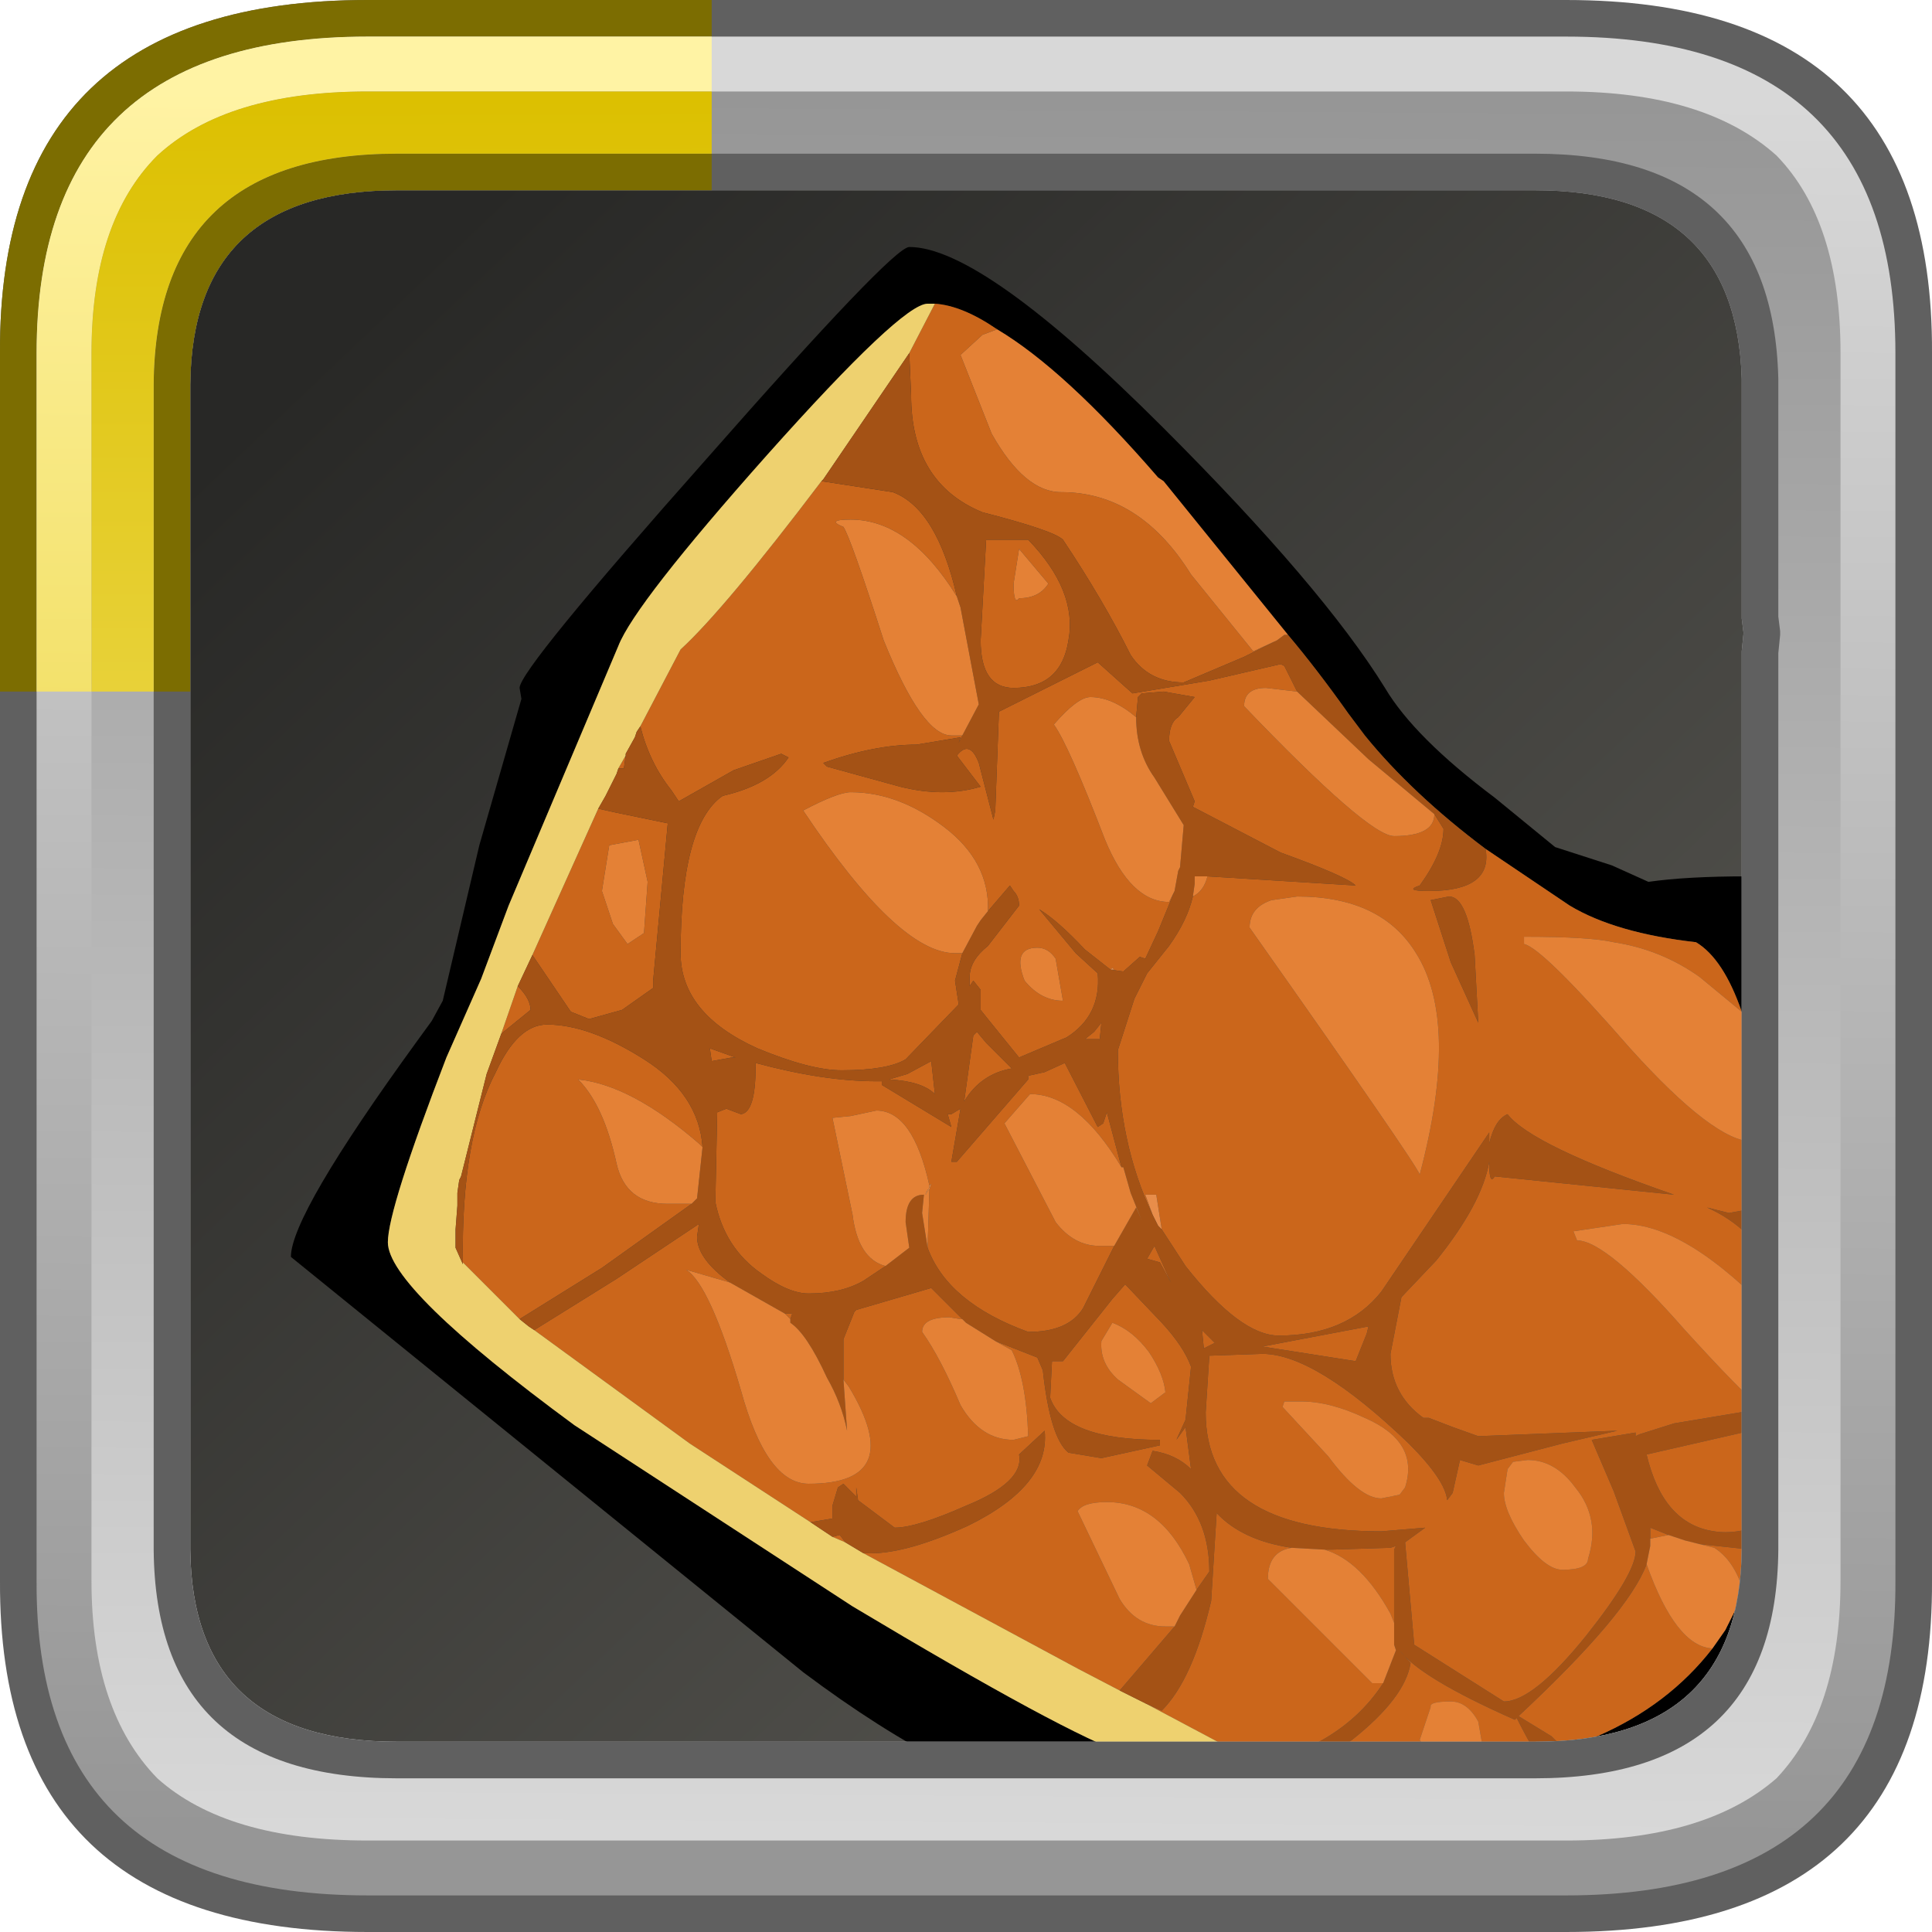 <?xml version="1.0" encoding="UTF-8" standalone="no"?>
<svg xmlns:ffdec="https://www.free-decompiler.com/flash" xmlns:xlink="http://www.w3.org/1999/xlink" ffdec:objectType="frame" height="52.8px" width="52.8px" xmlns="http://www.w3.org/2000/svg">
  <g transform="matrix(1.0, 0.0, 0.0, 1.0, 2.0, 2.0)">
    <use ffdec:characterId="624" height="44.0" transform="matrix(1.0, 0.0, 0.0, 1.0, 2.0, 2.0)" width="44.0" xlink:href="#sprite0"/>
    <filter id="filter0">
      <feColorMatrix in="SourceGraphic" result="filterResult0" type="matrix" values="0.493 0.371 0.246 0.0 -0.027 0.276 0.821 0.013 0.0 -0.027 0.097 0.646 0.366 0.0 -0.027 0.0 0.0 0.0 1.0 0.0"/>
    </filter>
    <use ffdec:characterId="747" filter="url(#filter0)" height="42.45" transform="matrix(0.0, 1.0, -1.0, 0.0, 48.4, 4.75)" width="42.95" xlink:href="#sprite2"/>
    <use ffdec:characterId="824" height="52.8" transform="matrix(1.0, 0.0, 0.0, 1.0, -2.0, -2.0)" width="52.8" xlink:href="#sprite3"/>
  </g>
  <defs>
    <g id="sprite0" transform="matrix(1.0, 0.0, 0.0, 1.0, -2.0, -2.0)">
      <use ffdec:characterId="482" height="44.0" transform="matrix(1.0, 0.0, 0.0, 1.0, 2.0, 2.0)" width="44.0" xlink:href="#sprite1"/>
    </g>
    <g id="sprite1" transform="matrix(1.0, 0.0, 0.0, 1.0, -2.0, -2.0)">
      <use ffdec:characterId="481" height="44.0" transform="matrix(1.0, 0.0, 0.0, 1.0, 2.0, 2.0)" width="44.0" xlink:href="#shape0"/>
    </g>
    <g id="shape0" transform="matrix(1.0, 0.0, 0.0, 1.0, -2.0, -2.0)">
      <path d="M44.3 3.05 L44.45 3.2 44.6 3.3 45.3 4.15 45.25 4.0 45.45 4.5 Q46.0 5.75 46.0 7.5 L46.0 40.5 45.75 42.8 45.7 42.9 45.7 42.85 45.45 43.55 45.4 43.7 45.1 44.2 44.7 44.65 Q43.15 46.0 40.1 46.0 L7.9 46.0 Q5.65 46.0 4.2 45.3 L4.25 45.3 3.65 44.95 3.25 44.6 3.15 44.45 3.0 44.3 2.5 43.4 Q2.0 42.2 2.0 40.6 L2.0 40.5 2.0 7.5 Q2.0 6.55 2.15 5.75 L2.7 4.25 Q3.35 3.05 4.7 2.5 L4.65 2.5 5.0 2.4 5.15 2.35 5.3 2.3 5.9 2.15 6.85 2.05 6.95 2.05 7.8 2.0 7.9 2.0 18.3 2.0 18.6 2.0 40.1 2.0 40.45 2.0 41.6 2.1 41.75 2.1 41.95 2.2 43.05 2.45 Q43.7 2.65 44.2 3.0 L44.3 3.05" fill="url(#gradient0)" fill-rule="evenodd" stroke="none"/>
    </g>
    <linearGradient gradientTransform="matrix(-0.02, -0.021, 0.021, -0.02, 24.0, 24.0)" gradientUnits="userSpaceOnUse" id="gradient0" spreadMethod="pad" x1="-819.2" x2="819.2">
      <stop offset="0.0" stop-color="#565550"/>
      <stop offset="1.0" stop-color="#282826"/>
    </linearGradient>
    <g id="sprite2" transform="matrix(1.0, 0.0, 0.0, 1.0, -1.65, 9.6)">
      <use ffdec:characterId="746" height="42.45" transform="matrix(1.0, 0.0, 0.0, 1.0, 1.65, -9.6)" width="42.95" xlink:href="#shape1"/>
    </g>
    <g id="shape1" transform="matrix(1.0, 0.0, 0.0, 1.0, -1.65, 9.6)">
      <path d="M19.3 -8.05 L21.45 -8.2 Q21.8 -8.6 22.25 -8.65 L22.5 -8.45 Q24.15 -9.25 27.4 -9.3 L27.4 -9.5 34.95 -9.5 Q41.4 -10.45 43.6 -3.95 44.6 -0.9 44.6 4.6 L44.35 11.45 Q43.75 14.65 40.6 18.85 L29.25 32.85 Q28.1 32.85 23.35 29.4 L22.8 29.0 22.25 28.7 18.0 27.7 14.0 26.55 13.7 26.6 Q13.2 26.6 7.45 21.5 1.65 16.4 1.65 15.95 1.65 13.95 6.6 9.0 10.95 4.65 13.7 2.95 15.05 2.15 16.7 -0.05 L18.05 -1.7 18.55 -3.25 19.0 -4.25 Q18.85 -5.3 18.85 -6.95 18.85 -7.8 19.3 -8.05 M29.75 -7.75 L27.8 -7.8 27.65 -7.8 26.1 -7.6 Q23.9 -7.3 22.55 -6.8 21.1 -6.3 20.65 -5.55 20.4 -3.35 19.65 -2.1 L18.1 0.2 Q16.6 2.2 15.0 3.5 L14.4 3.95 Q13.2 4.8 12.25 5.6 L8.05 9.0 7.95 9.15 Q5.0 11.7 3.9 13.55 3.25 14.5 3.2 15.25 L3.2 15.45 Q3.2 16.15 7.35 19.85 11.4 23.45 12.55 23.9 L19.65 26.9 21.65 27.65 23.8 28.6 Q27.95 30.2 28.85 30.2 30.1 30.2 33.85 25.1 L38.8 17.5 Q42.3 11.65 42.85 10.0 L42.9 9.9 43.25 6.65 43.3 6.1 43.3 5.1 43.3 4.55 43.2 1.5 43.1 0.2 42.85 -1.2 42.65 -1.9 42.35 -2.85 Q41.5 -4.8 39.95 -6.0 L39.45 -6.35 38.45 -6.85 37.25 -7.25 37.0 -7.3 36.55 -7.4 34.65 -7.7 33.85 -7.7 33.35 -7.7 32.2 -7.75 31.55 -7.75 31.25 -7.75 30.95 -7.75 29.75 -7.75 M22.15 -8.45 L22.2 -8.3 22.25 -8.3 22.25 -8.65 22.15 -8.45" fill="#000000" fill-rule="evenodd" stroke="none"/>
      <path d="M27.8 -7.8 L28.05 -6.45 27.9 -5.85 Q28.45 -7.1 29.75 -7.75 L30.95 -7.75 Q28.35 -5.3 28.35 -3.55 L28.55 -2.2 28.8 -2.3 Q28.8 -3.1 31.25 -5.25 32.9 -6.75 33.4 -7.35 L33.8 -4.95 34.1 -4.0 34.15 -3.9 34.05 -3.9 34.25 -2.7 35.65 -3.3 37.3 -3.9 Q37.9 -3.9 39.6 -2.55 41.4 -1.1 41.4 -0.3 L39.85 2.15 37.05 2.4 36.65 1.85 36.75 3.05 Q36.75 7.85 33.5 7.85 L31.95 7.75 31.9 6.3 Q31.9 4.85 34.35 2.3 35.35 1.3 35.9 1.25 L35.7 1.1 34.8 0.9 34.95 0.4 34.35 -1.9 34.0 -3.4 34.15 0.4 33.9 1.1 33.65 1.75 33.65 1.9 Q33.0 2.8 31.9 2.8 L30.35 2.5 29.35 1.55 Q27.8 0.3 26.65 0.1 L26.7 0.1 Q27.3 0.1 27.05 -0.05 L27.55 -4.95 Q26.2 -1.05 25.35 -0.4 25.5 -0.05 26.15 0.1 L25.85 0.1 30.2 3.05 Q31.4 4.0 31.4 5.85 31.4 6.9 29.5 8.4 L28.5 9.05 27.55 9.2 27.55 9.5 28.1 9.3 Q26.1 10.25 23.6 10.25 L22.2 9.8 21.5 9.45 20.75 8.85 Q20.05 8.35 19.4 8.2 19.25 7.9 18.85 7.8 L19.1 3.75 Q18.85 4.0 18.2 5.8 L16.95 8.2 16.8 8.15 15.15 8.85 Q14.65 8.85 14.5 8.6 L13.95 8.15 13.8 9.0 13.85 9.6 13.95 9.7 14.5 9.75 Q13.95 10.4 13.95 11.0 13.95 11.35 14.7 12.0 15.25 11.6 17.85 10.6 19.55 9.9 19.55 8.85 L19.25 8.7 20.35 9.15 21.1 9.5 21.05 9.65 21.45 10.1 21.4 10.45 20.85 11.15 Q20.05 11.9 19.75 12.4 L20.95 11.4 21.5 10.8 Q22.65 10.7 23.25 11.65 L23.8 12.95 22.75 13.8 22.5 14.0 21.95 14.0 21.7 14.2 21.85 14.3 21.6 14.3 Q21.15 14.3 20.75 13.8 L19.65 12.95 Q19.4 12.95 19.25 13.1 L19.1 13.2 19.8 13.8 Q18.45 13.75 17.5 15.0 16.55 16.25 16.55 17.55 16.55 17.9 17.05 18.85 20.95 16.25 20.95 14.7 L20.95 14.5 21.7 14.7 22.35 14.6 23.85 16.05 Q24.15 16.55 24.15 17.8 24.15 18.65 23.55 20.1 22.6 22.2 20.95 22.2 17.45 22.2 16.65 21.05 16.35 19.75 15.6 19.25 L15.5 19.45 15.95 20.75 16.8 22.25 16.5 22.45 Q15.75 23.05 14.75 23.3 L12.65 22.2 Q11.55 21.0 8.05 18.35 L8.35 16.4 Q8.8 15.2 11.2 14.65 9.1 15.95 9.1 17.55 9.1 18.25 9.3 17.75 9.6 17.55 12.4 16.65 15.0 15.6 15.0 14.8 L15.0 14.5 15.2 14.6 15.05 14.55 15.25 15.75 Q15.25 16.9 15.75 18.3 L15.85 18.2 16.4 16.2 Q16.7 15.0 16.4 14.0 L15.55 14.65 Q15.1 14.3 15.75 14.05 L17.3 13.65 17.05 13.6 14.35 13.5 13.0 10.8 13.85 9.85 13.5 7.75 13.05 5.8 13.1 5.7 13.8 5.35 13.7 6.2 Q13.7 6.8 14.2 6.8 17.75 3.4 17.75 2.7 17.75 1.6 17.15 1.6 L17.55 1.35 Q18.2 1.35 19.1 2.0 19.25 2.45 19.25 1.75 19.25 0.0 18.1 0.2 L19.65 -2.1 Q20.4 -3.35 20.65 -5.55 21.1 -6.3 22.55 -6.8 L21.6 -5.65 Q20.85 -4.6 20.65 -3.3 20.5 -2.65 20.5 -0.85 L20.7 -0.85 Q20.8 -1.35 23.55 -3.75 26.1 -6.05 26.1 -7.1 L26.1 -7.6 27.65 -7.8 27.8 -7.8 M33.85 -7.7 L34.65 -7.7 36.55 -7.4 Q36.85 -6.65 36.75 -6.05 36.55 -4.65 34.65 -4.2 L33.85 -7.7 M37.25 -7.25 L38.45 -6.85 38.4 -6.85 Q37.55 -6.6 37.2 -6.05 L37.1 -5.65 37.25 -7.05 37.25 -7.25 M39.95 -6.0 Q41.5 -4.8 42.35 -2.85 L42.65 -1.9 42.35 -1.6 41.8 -0.7 Q39.0 -3.7 37.65 -4.2 39.9 -5.0 39.95 -6.0 M42.85 -1.2 L43.1 0.2 41.95 0.4 Q41.4 0.7 41.4 1.15 41.4 1.75 41.55 1.7 L42.45 2.0 43.2 1.5 43.3 4.55 43.3 5.1 42.45 3.85 Q41.3 2.4 40.35 2.25 L40.0 2.55 Q40.75 2.0 41.9 -0.6 L41.85 -0.65 Q42.45 -0.95 42.85 -1.2 M3.2 15.25 Q3.25 14.5 3.9 13.55 L4.05 13.95 4.6 14.55 6.75 13.7 Q8.35 12.8 8.35 11.8 8.35 9.65 10.6 8.25 L12.7 6.55 12.4 5.9 12.85 6.8 13.55 8.45 Q13.55 9.4 12.8 9.9 11.3 10.65 9.65 11.75 9.4 12.0 8.9 13.95 8.1 15.9 5.7 15.9 L4.55 15.95 3.2 15.25 M15.55 23.7 L15.9 23.75 15.9 23.9 15.55 23.7 M17.0 24.45 L17.1 24.0 17.4 22.55 21.7 22.95 21.9 22.95 22.5 23.8 22.75 24.7 22.55 25.2 21.0 26.25 17.0 24.45 M21.85 26.65 Q22.2 26.3 22.5 26.3 L23.15 27.1 21.85 26.65 M29.4 28.15 Q26.0 28.2 24.2 27.25 22.9 26.65 22.9 25.85 22.9 24.7 23.85 23.2 24.8 21.7 26.25 21.6 L26.15 21.7 Q24.55 23.55 24.4 25.0 25.1 24.3 26.7 23.95 27.8 23.7 27.8 22.55 L27.8 21.9 29.55 24.35 30.95 26.6 29.4 28.15 M31.25 26.2 L29.85 23.95 28.35 21.7 28.7 21.75 Q29.3 21.75 29.95 20.85 L29.6 22.05 Q30.0 21.4 32.9 20.55 35.45 19.85 35.45 18.7 35.45 16.0 32.8 17.6 L32.6 17.75 31.5 17.75 30.75 17.45 30.7 17.4 30.1 15.35 30.95 14.5 30.95 14.55 30.9 14.85 Q30.9 15.6 31.3 15.6 32.0 15.1 33.3 14.55 34.25 14.0 34.25 13.1 L34.15 12.7 Q32.6 12.75 31.8 13.15 L31.55 13.6 32.0 12.45 32.35 12.3 Q34.2 12.1 34.6 11.6 L34.75 10.7 34.4 9.1 34.25 9.1 Q34.25 11.7 33.1 12.1 L32.1 12.05 32.1 11.75 30.4 10.4 30.0 10.05 31.05 9.05 Q31.7 8.45 32.25 8.25 L33.7 8.4 34.25 8.65 33.9 8.4 35.05 8.25 Q34.65 8.65 34.55 9.3 L34.95 9.45 35.7 8.55 Q36.5 7.75 37.85 7.75 L38.35 8.1 37.65 8.3 Q35.95 9.1 35.95 10.55 35.95 11.2 36.2 11.35 L38.6 10.2 Q39.35 9.75 39.35 8.95 L39.35 8.7 41.1 10.2 40.5 11.35 37.35 17.2 37.35 17.0 Q37.35 16.0 36.6 14.35 35.5 12.1 34.0 12.25 L34.65 12.95 Q35.4 12.8 36.05 14.4 36.65 15.75 36.65 16.35 L35.9 17.35 35.55 17.4 35.7 17.4 35.8 17.4 35.45 17.75 35.55 17.9 36.05 18.05 36.4 18.05 36.5 18.65 34.35 21.95 31.25 26.2 M30.8 19.35 L30.8 19.15 30.95 19.2 30.8 19.35 M41.45 9.5 L41.65 9.05 Q40.8 8.2 38.65 7.7 L36.25 7.55 Q37.0 6.85 37.2 5.5 37.3 6.15 38.05 6.15 L40.9 3.3 40.9 3.0 Q41.9 3.65 42.5 4.75 L43.15 6.3 41.45 9.5 M37.25 4.6 L37.25 4.4 37.2 2.8 37.15 2.65 37.25 2.7 39.25 2.7 39.0 2.8 Q37.55 3.6 37.25 4.6 M36.85 -4.8 L36.95 -4.3 36.65 -4.3 36.85 -4.8 M34.85 -0.55 L35.05 -0.4 35.7 -0.3 Q36.2 -0.3 37.0 -0.85 37.8 -1.45 37.8 -1.9 37.8 -2.6 37.5 -2.6 36.4 -2.95 35.55 -2.25 34.8 -1.7 34.8 -0.95 L34.85 -0.55 M37.05 17.7 L36.9 18.05 36.85 17.85 37.05 17.7 M35.85 3.05 L35.75 2.55 35.55 2.4 Q34.3 2.0 33.65 3.5 33.2 4.45 33.2 5.25 L33.2 5.7 33.35 5.75 34.7 4.5 Q35.85 3.65 35.85 3.05 M31.75 7.9 L31.25 7.95 31.6 7.6 31.75 7.9 M31.15 3.4 L31.35 3.45 32.1 3.75 31.7 6.3 31.5 5.25 31.15 3.4 M31.55 10.7 Q32.15 10.75 32.6 10.25 L33.25 9.35 32.95 8.95 Q32.45 9.0 31.85 9.4 31.25 9.85 31.05 10.4 L31.55 10.7 M21.2 1.15 L22.85 0.4 21.0 0.5 Q19.4 0.7 19.4 1.2 L19.5 1.7 21.2 1.15 M21.35 10.4 L21.4 10.45 21.4 10.35 21.35 10.4 M22.25 11.75 L21.1 11.95 Q20.8 12.15 20.8 12.45 20.8 13.15 21.7 12.8 22.25 12.35 22.25 11.75 M29.5 16.6 L29.9 17.2 Q30.25 17.8 30.25 18.7 30.25 19.25 29.7 20.0 29.0 21.0 27.75 21.25 L25.3 21.2 25.2 20.95 25.35 20.55 Q25.3 20.15 24.05 20.15 L23.95 20.15 Q24.45 18.3 24.45 16.85 L24.45 16.7 24.55 16.7 25.7 14.8 25.35 14.9 25.35 14.8 25.2 14.55 26.65 14.8 26.65 14.65 24.4 12.7 24.3 12.7 24.2 12.25 23.95 11.7 25.7 10.8 25.6 10.65 25.3 10.55 26.8 10.15 Q24.8 11.35 24.8 12.65 L25.6 13.35 28.3 11.95 Q28.95 11.45 28.95 10.75 L28.95 10.35 30.65 11.2 Q31.3 11.6 31.3 12.7 30.5 14.9 29.0 15.45 L27.4 15.4 27.25 15.35 27.3 15.4 Q25.25 15.85 25.25 16.85 L25.4 17.55 25.45 18.05 28.1 17.5 Q29.3 17.35 29.5 16.6 M23.3 10.75 L23.3 11.15 23.1 10.9 22.85 10.7 23.35 10.75 23.3 10.75 M29.4 9.1 L29.3 9.45 28.95 9.25 29.95 8.8 29.4 9.1 M27.0 2.0 Q22.85 0.9 20.95 2.1 19.4 3.05 19.4 5.35 L19.5 6.05 Q19.7 6.65 20.25 6.65 26.7 2.1 27.0 2.0 M23.9 15.35 L24.8 15.25 Q24.45 15.6 24.4 16.5 L24.25 16.0 23.9 15.35 M23.2 14.2 L23.1 14.1 23.4 13.85 24.1 13.15 Q24.25 14.0 25.0 14.45 L23.2 14.2 M23.55 21.4 L23.8 20.7 23.8 20.8 23.9 21.35 23.55 21.4 M20.7 23.65 L20.4 23.2 19.0 23.1 17.85 23.35 18.0 24.15 19.25 24.35 20.15 24.05 20.7 23.65 M9.65 13.85 L9.65 12.7 Q11.05 11.35 12.4 11.6 13.7 11.8 13.7 13.1 13.7 14.0 12.4 14.0 L9.65 13.85 M10.85 13.1 Q11.45 13.1 11.25 12.95 11.25 12.4 10.85 12.15 L9.9 12.95 10.85 13.1" fill="#cb661b" fill-rule="evenodd" stroke="none"/>
      <path d="M43.3 6.1 L43.25 6.65 42.9 9.9 42.85 10.0 Q42.3 11.65 38.8 17.5 L33.85 25.1 Q30.1 30.2 28.85 30.2 27.95 30.2 23.8 28.6 L21.65 27.65 19.65 26.9 12.55 23.9 Q11.4 23.45 7.35 19.85 3.2 16.15 3.2 15.45 L3.2 15.25 4.55 15.95 8.0 18.3 8.05 18.35 Q11.55 21.0 12.65 22.2 L14.75 23.3 14.9 23.4 15.05 23.45 15.5 23.7 15.55 23.7 15.9 23.9 16.05 23.95 16.65 24.25 17.0 24.45 21.0 26.25 21.85 26.65 23.15 27.1 24.25 27.5 27.05 28.2 27.15 28.25 27.5 28.3 27.85 28.3 28.5 28.35 28.8 28.35 28.85 28.35 29.0 28.35 29.45 28.15 29.4 28.15 30.95 26.6 31.15 26.35 31.25 26.2 34.35 21.95 36.5 18.65 36.9 18.05 37.05 17.7 37.35 17.2 40.5 11.35 41.1 10.2 41.45 9.5 43.15 6.3 43.3 6.1" fill="#eed16f" fill-rule="evenodd" stroke="none"/>
      <path d="M28.5 9.05 L28.4 9.15 28.1 9.3 27.55 9.5 27.55 9.2 28.5 9.05 M21.35 10.4 L21.4 10.35 21.4 10.45 21.35 10.4 M27.3 15.4 L27.25 15.35 27.4 15.4 27.45 15.45 27.55 15.5 27.5 15.5 27.35 15.4 27.3 15.4" fill="#e88d4a" fill-rule="evenodd" stroke="none"/>
      <path d="M27.8 -7.8 L29.75 -7.75 Q28.45 -7.1 27.9 -5.85 L28.05 -6.45 27.8 -7.8 M33.35 -7.7 L33.85 -7.7 34.65 -4.2 Q36.55 -4.65 36.75 -6.05 36.85 -6.65 36.55 -7.4 L37.0 -7.3 37.25 -7.25 37.25 -7.05 37.1 -5.65 37.0 -5.25 36.95 -5.1 36.85 -4.8 36.65 -4.3 36.95 -4.3 37.1 -4.3 37.15 -4.3 37.4 -4.25 37.65 -4.2 Q39.0 -3.7 41.8 -0.7 L42.35 -1.6 42.65 -1.9 42.85 -1.2 Q42.45 -0.95 41.85 -0.65 L41.9 -0.6 Q40.75 2.0 40.0 2.55 L40.35 2.25 Q41.3 2.4 42.45 3.85 L43.3 5.1 43.3 6.1 43.15 6.3 42.5 4.75 Q41.9 3.65 40.9 3.0 L40.0 2.65 39.85 2.7 39.25 2.7 37.25 2.7 37.15 2.65 37.2 2.8 37.25 4.4 37.25 4.6 37.2 5.5 Q37.0 6.85 36.25 7.55 L38.65 7.7 Q40.8 8.2 41.65 9.05 L41.45 9.5 41.1 10.2 39.35 8.7 39.05 8.55 38.35 8.1 37.85 7.75 Q36.5 7.75 35.7 8.55 L34.95 9.45 34.55 9.3 Q34.65 8.65 35.05 8.25 L33.9 8.4 34.25 8.65 33.7 8.4 32.25 8.25 Q31.7 8.45 31.05 9.05 L30.0 10.05 30.4 10.4 32.1 11.75 32.1 12.05 33.1 12.1 Q34.25 11.7 34.25 9.1 L34.4 9.1 34.75 10.7 34.6 11.6 Q34.2 12.1 32.35 12.3 L32.0 12.45 31.55 13.6 31.05 14.4 30.95 14.5 30.1 15.35 30.7 17.4 30.75 17.45 31.5 17.75 32.6 17.75 34.0 17.65 Q33.25 17.8 32.55 18.2 31.35 18.75 31.05 19.2 L30.95 19.2 30.8 19.15 30.8 19.35 29.95 20.85 Q29.3 21.75 28.7 21.75 L28.35 21.7 29.85 23.95 31.25 26.2 31.15 26.35 30.95 26.6 29.55 24.35 27.8 21.9 27.65 21.75 26.25 21.6 Q24.8 21.7 23.85 23.2 22.9 24.7 22.9 25.85 22.9 26.65 24.2 27.25 26.0 28.2 29.4 28.15 L29.45 28.15 29.0 28.35 28.85 28.35 28.8 28.35 28.5 28.35 27.85 28.3 27.5 28.3 27.15 28.25 27.05 28.2 24.25 27.5 23.15 27.1 22.5 26.3 Q22.2 26.3 21.85 26.65 L21.0 26.25 22.55 25.2 22.75 24.7 22.5 23.8 21.9 22.95 21.7 22.95 17.4 22.55 17.1 24.0 17.0 24.45 16.65 24.25 16.05 23.95 15.9 23.9 15.9 23.75 15.55 23.7 15.5 23.7 15.05 23.45 14.9 23.4 14.75 23.3 Q15.75 23.05 16.5 22.45 L16.8 22.25 15.95 20.75 15.5 19.45 15.6 19.25 Q16.35 19.75 16.65 21.05 17.45 22.2 20.95 22.2 22.6 22.2 23.55 20.1 24.15 18.65 24.15 17.8 24.15 16.55 23.85 16.05 L22.35 14.6 21.7 14.7 20.95 14.5 20.2 14.1 20.05 14.0 19.8 13.8 19.1 13.2 19.25 13.1 Q19.4 12.95 19.65 12.95 L20.75 13.8 Q21.15 14.3 21.6 14.3 L21.85 14.3 21.7 14.2 21.95 14.0 22.5 14.0 22.75 13.8 23.8 12.95 23.25 11.65 Q22.65 10.7 21.5 10.8 L20.95 11.4 19.75 12.4 Q20.05 11.9 20.85 11.15 L21.4 10.45 21.45 10.1 21.05 9.65 21.1 9.5 20.35 9.15 19.25 8.7 18.7 8.6 18.6 8.55 17.45 8.45 16.15 9.25 Q15.45 9.75 14.5 9.75 L13.95 9.7 13.85 9.6 13.8 9.0 13.95 8.15 14.5 8.6 Q14.65 8.85 15.15 8.85 L16.8 8.15 16.95 8.2 18.2 5.8 Q18.85 4.0 19.1 3.75 L18.85 7.8 18.85 8.15 19.05 8.15 19.4 8.2 Q20.05 8.35 20.75 8.85 L21.5 9.45 22.2 9.8 23.6 10.25 Q26.1 10.25 28.1 9.3 L28.4 9.15 28.5 9.05 29.5 8.4 Q31.4 6.9 31.4 5.85 31.4 4.0 30.2 3.05 L25.85 0.1 26.15 0.1 Q25.5 -0.05 25.35 -0.4 26.2 -1.05 27.55 -4.95 L27.05 -0.05 Q27.3 0.1 26.7 0.1 L26.65 0.1 Q27.8 0.3 29.35 1.55 L30.35 2.5 31.9 2.8 Q33.0 2.8 33.65 1.9 L33.65 1.75 33.9 1.1 34.15 0.4 34.0 -3.4 34.35 -1.9 34.95 0.4 34.8 0.9 35.7 1.1 35.9 1.25 Q35.35 1.3 34.35 2.3 31.9 4.85 31.9 6.3 L31.95 7.75 33.5 7.85 Q36.75 7.85 36.75 3.05 L36.65 1.85 37.05 2.4 39.85 2.15 41.4 -0.3 Q41.4 -1.1 39.6 -2.55 37.9 -3.9 37.3 -3.9 L35.65 -3.3 34.25 -2.7 34.05 -3.9 34.15 -3.9 34.1 -4.0 33.8 -4.95 33.4 -7.35 33.35 -7.55 33.35 -7.7 M12.25 5.6 Q13.2 4.8 14.4 3.95 L15.0 3.5 Q16.6 2.2 18.1 0.2 19.25 0.0 19.25 1.75 19.25 2.45 19.1 2.0 18.2 1.35 17.55 1.35 L17.15 1.6 15.65 3.4 13.8 5.35 13.1 5.7 13.05 5.8 13.5 7.75 13.85 9.85 13.0 10.8 14.35 13.5 17.05 13.6 17.3 13.65 15.75 14.05 Q15.1 14.3 15.55 14.65 L16.4 14.0 Q16.7 15.0 16.4 16.2 L15.85 18.2 15.75 18.3 Q15.25 16.9 15.25 15.75 L15.05 14.55 15.2 14.6 15.0 14.5 14.15 14.05 11.5 14.55 11.2 14.65 Q8.8 15.2 8.35 16.4 L8.05 18.35 8.0 18.3 4.55 15.95 5.7 15.9 Q8.1 15.9 8.9 13.95 9.4 12.0 9.65 11.75 11.3 10.65 12.8 9.9 13.55 9.4 13.55 8.45 L12.85 6.8 12.4 5.9 12.25 5.7 12.25 5.6 M37.35 17.2 L37.05 17.7 36.85 17.85 36.9 18.05 36.5 18.65 36.4 18.05 36.05 18.05 35.55 17.9 35.45 17.75 35.8 17.4 35.7 17.4 35.55 17.4 35.9 17.35 36.65 16.35 Q36.65 15.75 36.05 14.4 35.4 12.8 34.65 12.95 L34.0 12.25 Q35.5 12.1 36.6 14.35 37.35 16.0 37.35 17.0 L37.35 17.2 M31.15 3.4 L31.5 5.25 31.7 6.3 32.1 3.75 31.35 3.45 31.15 3.4 M31.75 7.9 L31.6 7.6 31.25 7.95 31.75 7.9 M21.2 1.15 L19.5 1.7 19.4 1.2 Q19.4 0.7 21.0 0.5 L22.85 0.4 21.2 1.15 M23.3 10.75 L23.35 10.75 22.85 10.7 23.1 10.9 23.3 11.15 23.3 10.75 M26.8 10.15 L25.3 10.55 25.6 10.65 25.7 10.8 23.95 11.7 24.2 12.25 24.3 12.7 24.4 12.7 26.65 14.65 26.65 14.8 25.2 14.55 25.35 14.8 25.35 14.9 25.7 14.8 24.55 16.7 24.45 16.7 24.45 16.85 Q24.45 18.3 23.95 20.15 L24.05 20.15 Q25.3 20.15 25.35 20.55 L25.2 20.95 25.3 21.2 27.75 21.25 Q29.0 21.0 29.7 20.0 30.25 19.25 30.25 18.7 30.25 17.8 29.9 17.2 L29.5 16.6 29.0 15.95 28.3 16.05 Q27.55 16.05 27.55 15.55 L28.05 15.6 29.0 15.45 Q30.5 14.9 31.3 12.7 31.3 11.6 30.65 11.2 L28.95 10.35 27.9 9.75 28.25 9.6 27.5 9.9 26.8 10.1 26.8 10.15 M29.4 9.1 L29.95 8.8 28.95 9.25 29.3 9.45 29.4 9.1 M23.2 14.2 L25.0 14.45 Q24.25 14.0 24.1 13.15 L23.4 13.85 23.1 14.1 23.2 14.2 M23.9 15.35 L24.25 16.0 24.4 16.5 Q24.45 15.6 24.8 15.25 L23.9 15.35 M23.55 21.4 L23.9 21.35 23.8 20.8 23.8 20.7 23.55 21.4 M9.65 13.85 L12.4 14.0 Q13.7 14.0 13.7 13.1 13.7 11.8 12.4 11.6 11.05 11.35 9.65 12.7 L9.65 13.85" fill="#a45215" fill-rule="evenodd" stroke="none"/>
      <path d="M30.95 -7.75 L31.25 -7.75 31.55 -7.75 32.2 -7.75 33.35 -7.7 33.35 -7.55 33.4 -7.35 Q32.9 -6.75 31.25 -5.25 28.8 -3.1 28.8 -2.3 L28.55 -2.2 28.35 -3.55 Q28.35 -5.3 30.95 -7.75 M38.45 -6.85 L39.45 -6.35 39.95 -6.0 Q39.9 -5.0 37.65 -4.2 L37.4 -4.25 37.15 -4.3 37.1 -4.3 36.95 -4.3 36.85 -4.8 36.95 -5.1 37.0 -5.25 37.1 -5.65 37.2 -6.05 Q37.55 -6.6 38.4 -6.85 L38.45 -6.85 M43.1 0.2 L43.2 1.5 42.45 2.0 41.55 1.7 Q41.4 1.75 41.4 1.15 41.4 0.7 41.95 0.4 L43.1 0.2 M3.9 13.55 Q5.0 11.7 7.95 9.15 L8.05 9.0 12.25 5.6 12.25 5.7 12.4 5.9 12.7 6.55 10.6 8.25 Q8.35 9.65 8.35 11.8 8.35 12.8 6.75 13.7 L4.6 14.55 4.05 13.95 3.9 13.55 M22.55 -6.8 Q23.9 -7.3 26.1 -7.6 L26.1 -7.1 Q26.1 -6.05 23.55 -3.75 20.8 -1.35 20.7 -0.85 L20.5 -0.85 Q20.5 -2.65 20.65 -3.3 20.85 -4.6 21.6 -5.65 L22.55 -6.8 M19.4 8.2 L19.05 8.15 18.85 8.15 18.85 7.8 Q19.25 7.9 19.4 8.2 M14.5 9.75 Q15.45 9.75 16.15 9.25 L17.45 8.45 18.6 8.55 18.7 8.6 19.25 8.7 19.55 8.85 Q19.55 9.9 17.85 10.6 15.25 11.6 14.7 12.0 13.95 11.35 13.95 11.0 13.95 10.4 14.5 9.75 M19.8 13.8 L20.05 14.0 20.2 14.1 20.95 14.5 20.95 14.7 Q20.95 16.25 17.05 18.85 16.55 17.9 16.55 17.55 16.55 16.25 17.5 15.0 18.45 13.75 19.8 13.8 M26.25 21.6 L27.65 21.75 27.8 21.9 27.8 22.55 Q27.8 23.7 26.7 23.95 25.1 24.3 24.4 25.0 24.55 23.55 26.15 21.7 L26.25 21.6 M29.95 20.85 L30.8 19.35 30.95 19.2 31.05 19.2 Q31.35 18.75 32.55 18.2 33.25 17.8 34.0 17.65 L32.6 17.75 32.8 17.6 Q35.45 16.0 35.45 18.7 35.45 19.85 32.9 20.55 30.0 21.4 29.6 22.05 L29.95 20.85 M30.95 14.5 L31.05 14.4 31.55 13.6 31.8 13.15 Q32.6 12.75 34.15 12.7 L34.25 13.1 Q34.25 14.0 33.3 14.55 32.0 15.1 31.3 15.6 30.9 15.6 30.9 14.85 L30.95 14.55 30.95 14.5 M38.35 8.1 L39.05 8.55 39.35 8.7 39.35 8.95 Q39.35 9.75 38.6 10.2 L36.2 11.35 Q35.95 11.2 35.95 10.55 35.95 9.1 37.65 8.3 L38.35 8.1 M37.2 5.5 L37.25 4.6 Q37.55 3.6 39.0 2.8 L39.25 2.7 39.85 2.7 40.0 2.65 40.9 3.0 40.9 3.3 38.05 6.15 Q37.3 6.15 37.2 5.5 M34.85 -0.55 L34.8 -0.95 Q34.8 -1.7 35.55 -2.25 36.4 -2.95 37.5 -2.6 37.8 -2.6 37.8 -1.9 37.8 -1.45 37.0 -0.85 36.2 -0.3 35.7 -0.3 L35.05 -0.4 34.85 -0.55 M35.85 3.05 Q35.85 3.65 34.7 4.5 L33.35 5.75 33.2 5.7 33.2 5.25 Q33.2 4.45 33.65 3.5 34.3 2.0 35.55 2.4 L35.75 2.55 35.85 3.05 M31.55 10.7 L31.05 10.4 Q31.25 9.85 31.85 9.4 32.45 9.0 32.95 8.95 L33.25 9.35 32.6 10.25 Q32.15 10.75 31.55 10.7 M22.25 11.75 Q22.25 12.35 21.7 12.8 20.8 13.15 20.8 12.45 20.8 12.15 21.1 11.95 L22.25 11.75 M29.5 16.6 Q29.3 17.35 28.1 17.5 L25.45 18.05 25.4 17.55 25.25 16.85 Q25.25 15.85 27.3 15.4 L27.35 15.4 27.5 15.5 27.55 15.5 27.45 15.45 27.4 15.4 29.0 15.45 28.05 15.6 27.55 15.55 Q27.55 16.05 28.3 16.05 L29.0 15.95 29.5 16.6 M28.95 10.35 L28.95 10.75 Q28.95 11.45 28.3 11.95 L25.6 13.35 24.8 12.65 Q24.8 11.35 26.8 10.15 L26.8 10.1 27.5 9.9 28.25 9.6 27.9 9.75 28.95 10.35 M27.0 2.0 Q26.7 2.1 20.25 6.65 19.7 6.65 19.5 6.05 L19.4 5.35 Q19.4 3.05 20.95 2.1 22.85 0.9 27.0 2.0 M20.7 23.65 L20.15 24.05 19.25 24.35 18.0 24.15 17.85 23.35 19.0 23.1 20.4 23.2 20.7 23.65 M17.15 1.6 Q17.75 1.6 17.75 2.7 17.75 3.4 14.2 6.8 13.7 6.8 13.7 6.2 L13.8 5.35 15.65 3.4 17.15 1.6 M15.0 14.5 L15.0 14.8 Q15.0 15.6 12.4 16.65 9.6 17.55 9.3 17.75 9.1 18.25 9.1 17.55 9.1 15.95 11.2 14.65 L11.5 14.55 14.15 14.05 15.0 14.5 M10.85 13.1 L9.9 12.95 10.85 12.15 Q11.25 12.4 11.25 12.95 11.45 13.1 10.85 13.1" fill="#e48136" fill-rule="evenodd" stroke="none"/>
    </g>
    <g id="sprite3" transform="matrix(1.0, 0.0, 0.0, 1.0, 2.0, 2.0)">
      <use ffdec:characterId="665" height="52.8" transform="matrix(1.0, 0.0, 0.0, 1.0, -2.0, -2.0)" width="52.8" xlink:href="#shape2"/>
      <filter id="filter1">
        <feColorMatrix in="SourceGraphic" result="filterResult1" type="matrix" values="-0.448 0.609 0.839 0.0 0.043 0.458 0.644 -0.103 0.0 0.043 -0.265 1.721 -0.456 0.0 0.043 0.0 0.0 0.0 1.0 0.0"/>
      </filter>
      <use ffdec:characterId="616" filter="url(#filter1)" height="18.9" transform="matrix(1.0, 0.0, 0.0, 1.0, -2.0, -2.0)" width="19.45" xlink:href="#sprite4"/>
    </g>
    <g id="shape2" transform="matrix(1.0, 0.0, 0.0, 1.0, 2.0, 2.0)">
      <path d="M40.8 -2.0 Q50.85 -2.0 50.8 7.65 L50.8 41.2 Q50.85 50.8 40.8 50.8 L8.05 50.8 Q-2.05 50.8 -2.0 41.2 L-2.0 7.65 Q-2.05 -2.0 8.05 -2.0 L40.8 -2.0 M45.6 8.5 L45.6 8.4 45.6 8.35 Q45.45 3.2 39.95 3.2 L8.85 3.2 Q3.25 3.2 3.2 8.5 L3.2 40.35 Q3.25 45.6 8.85 45.6 L39.95 45.6 Q45.55 45.6 45.6 40.35 L45.6 15.95 45.6 15.8 45.65 15.3 45.6 14.9 45.6 14.7 45.6 8.5" fill="#606060" fill-rule="evenodd" stroke="none"/>
      <path d="M40.8 -1.0 Q49.8 -1.0 49.8 7.65 L49.8 41.2 Q49.85 49.8 40.8 49.8 L8.05 49.8 Q-1.05 49.8 -1.0 41.2 L-1.0 7.65 Q-1.0 -1.0 8.05 -1.0 L40.8 -1.0 M46.6 8.4 Q46.5 2.2 39.95 2.2 L8.85 2.2 Q2.2 2.2 2.2 8.5 L2.2 40.35 Q2.25 46.6 8.85 46.6 L39.95 46.6 Q46.55 46.6 46.6 40.35 L46.6 15.95 46.6 15.9 46.65 15.3 46.6 14.8 46.6 14.7 46.6 8.5 46.6 8.4" fill="url(#gradient1)" fill-rule="evenodd" stroke="none"/>
      <path d="M48.3 7.65 L48.3 41.2 Q48.3 44.75 46.55 46.6 44.6 48.3 40.8 48.3 L8.05 48.3 Q4.2 48.3 2.3 46.6 0.5 44.75 0.5 41.2 L0.5 7.65 Q0.5 4.05 2.3 2.25 4.2 0.5 8.05 0.5 L40.8 0.5 Q44.6 0.5 46.55 2.25 48.3 4.05 48.3 7.65 M45.6 8.4 L45.6 8.35 Q45.45 3.2 39.95 3.2 L8.85 3.2 Q3.25 3.2 3.2 8.5 L3.2 40.35 Q3.25 45.6 8.85 45.6 L39.95 45.6 Q45.55 45.6 45.6 40.35 L45.6 15.95 45.6 15.8 45.65 15.3 45.6 14.9 45.6 14.7 45.6 8.5 45.6 8.4" fill="url(#gradient2)" fill-rule="evenodd" stroke="none"/>
      <path d="M46.6 8.4 L46.6 8.5 46.6 14.75 46.6 14.85 46.65 15.25 46.65 15.35 46.6 15.85 46.6 15.95 46.6 40.35 Q46.55 46.6 39.95 46.6 L8.85 46.6 Q2.25 46.6 2.2 40.35 L2.2 8.5 Q2.25 2.2 8.85 2.2 L39.95 2.2 Q46.45 2.2 46.6 8.35 L46.6 8.4 M45.6 8.4 L45.6 8.35 Q45.45 3.2 39.95 3.2 L8.85 3.2 Q3.25 3.2 3.2 8.5 L3.2 40.35 Q3.25 45.6 8.85 45.6 L39.95 45.6 Q45.55 45.6 45.6 40.35 L45.6 15.95 45.6 15.8 45.65 15.3 45.6 14.9 45.6 14.7 45.6 8.5 45.6 8.4" fill="#606060" fill-rule="evenodd" stroke="none"/>
    </g>
    <linearGradient gradientTransform="matrix(1.0E-4, -0.029, 0.031, 2.0E-4, 24.4, 24.4)" gradientUnits="userSpaceOnUse" id="gradient1" spreadMethod="pad" x1="-819.2" x2="819.2">
      <stop offset="0.0" stop-color="#969696"/>
      <stop offset="1.0" stop-color="#d8d8d8"/>
    </linearGradient>
    <linearGradient gradientTransform="matrix(-2.0E-4, 0.029, -0.031, -2.0E-4, 24.4, 24.4)" gradientUnits="userSpaceOnUse" id="gradient2" spreadMethod="pad" x1="-819.2" x2="819.2">
      <stop offset="0.0" stop-color="#969696"/>
      <stop offset="1.0" stop-color="#d8d8d8"/>
    </linearGradient>
    <g id="sprite4" transform="matrix(1.0, 0.0, 0.0, 1.0, 0.0, 0.0)">
      <use ffdec:characterId="615" height="18.9" transform="matrix(1.0, 0.0, 0.0, 1.0, 0.0, 0.0)" width="19.45" xlink:href="#shape3"/>
    </g>
    <g id="shape3" transform="matrix(1.0, 0.0, 0.0, 1.0, 0.0, 0.0)">
      <path d="M1.0 18.9 L0.0 18.9 0.0 9.65 Q-0.05 0.0 10.05 0.0 L19.45 0.0 19.45 1.0 10.05 1.0 Q1.0 1.0 1.0 9.65 L1.0 18.9 M19.45 4.2 L19.45 5.2 10.85 5.2 Q5.25 5.2 5.2 10.5 L5.2 18.9 4.2 18.9 4.2 10.5 Q4.25 4.2 10.85 4.2 L19.45 4.2" fill="#7c6d01" fill-rule="evenodd" stroke="none"/>
      <path d="M19.45 1.0 L19.45 2.5 10.05 2.5 Q6.2 2.5 4.3 4.25 2.5 6.05 2.5 9.65 L2.5 18.9 1.0 18.9 1.0 9.65 Q1.0 1.0 10.05 1.0 L19.45 1.0" fill="url(#gradient3)" fill-rule="evenodd" stroke="none"/>
      <path d="M19.45 2.5 L19.45 4.2 10.85 4.2 Q4.25 4.2 4.2 10.5 L4.2 18.9 2.5 18.9 2.5 9.65 Q2.5 6.05 4.3 4.25 6.2 2.5 10.05 2.5 L19.45 2.5" fill="url(#gradient4)" fill-rule="evenodd" stroke="none"/>
    </g>
    <linearGradient gradientTransform="matrix(1.0E-4, -0.029, 0.031, 2.0E-4, 26.4, 26.4)" gradientUnits="userSpaceOnUse" id="gradient3" spreadMethod="pad" x1="-819.2" x2="819.2">
      <stop offset="0.0" stop-color="#dcc001"/>
      <stop offset="1.0" stop-color="#fff3a4"/>
    </linearGradient>
    <linearGradient gradientTransform="matrix(1.0E-4, 0.029, -0.031, 1.0E-4, 26.4, 26.4)" gradientUnits="userSpaceOnUse" id="gradient4" spreadMethod="pad" x1="-819.2" x2="819.2">
      <stop offset="0.0" stop-color="#dcc001"/>
      <stop offset="1.0" stop-color="#fff3a4"/>
    </linearGradient>
  </defs>
</svg>
